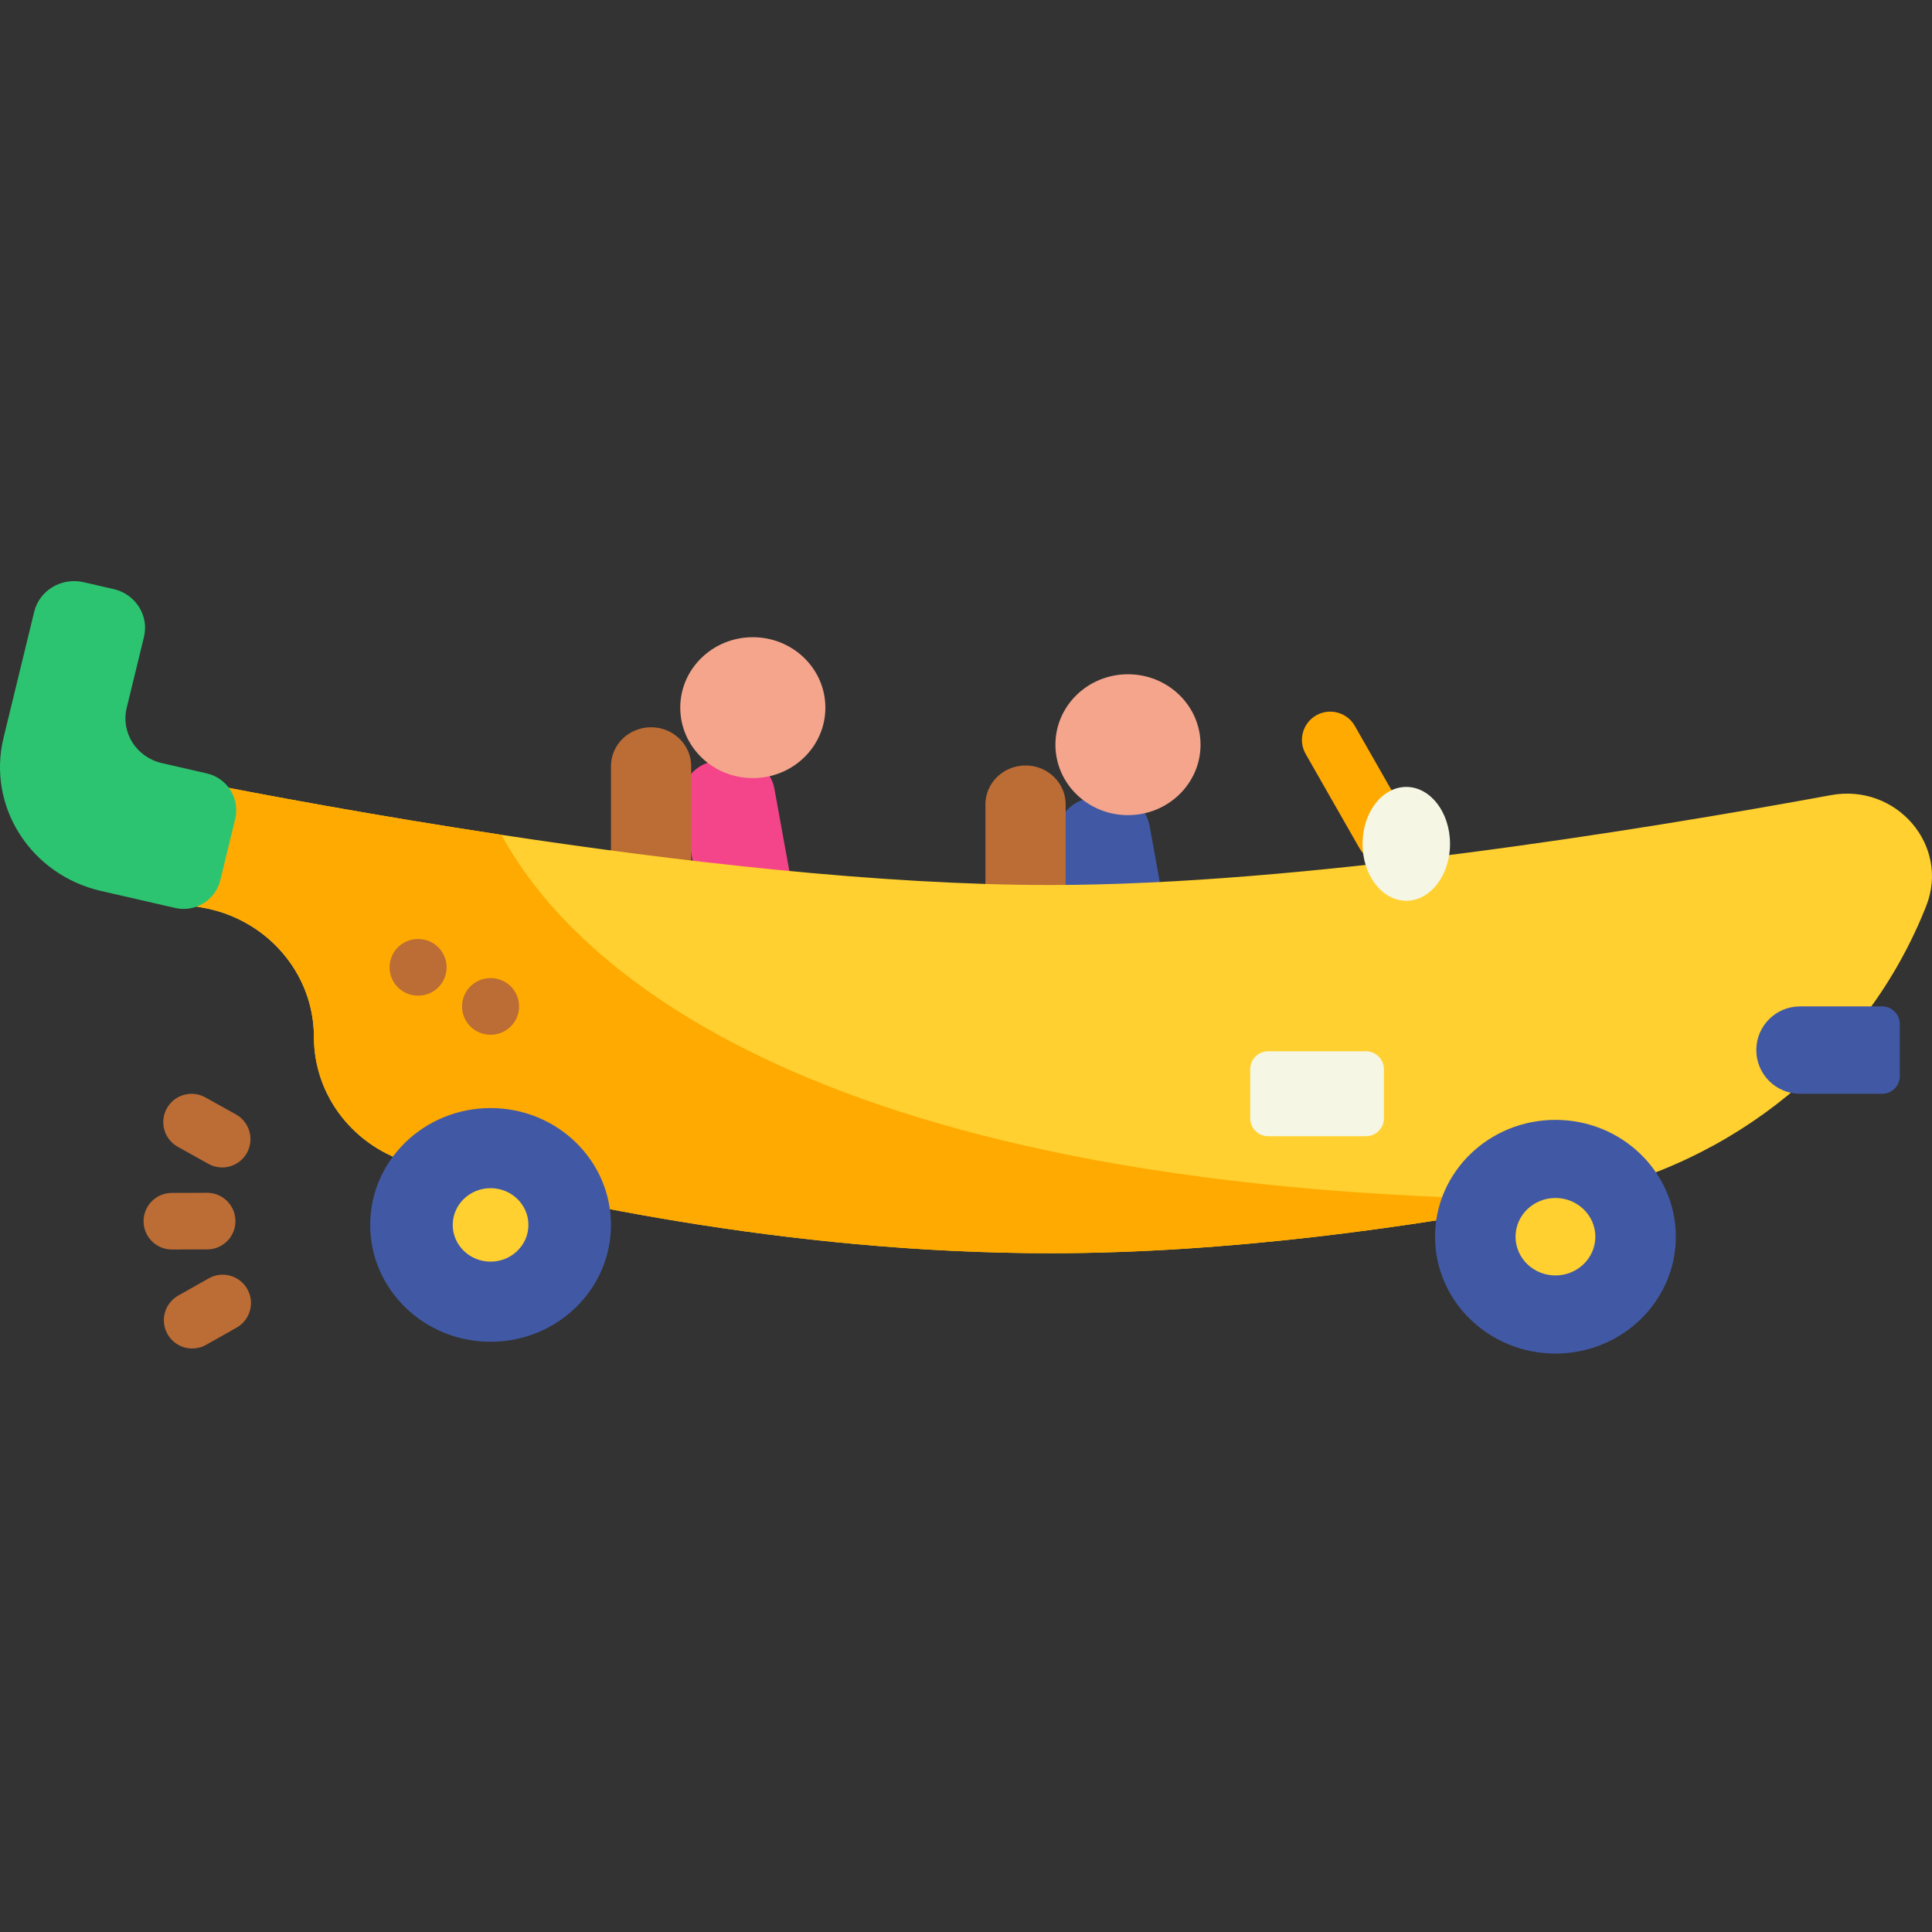 <svg viewBox="0 -154 512.001 512" xmlns="http://www.w3.org/2000/svg"><rect x="0" y="-154" width="512.001" height="512" fill="#333333" stroke="none"/><path d="m296.449 102.758 4.664-.797c5.484-.938 9.148-6.168 8.156-11.645l-4.613-25.457c-.98-5.395-6.121-8.996-11.523-8.074l-4.664.797c-5.484.938-9.148 6.168-8.156 11.641l4.613 25.461c.977 5.395 6.117 8.996 11.523 8.074zm0 0" fill="#4159a5"/><path d="m318.156 43.355c0-10.312-8.613-18.668-19.23-18.668-10.621 0-19.23 8.355-19.23 18.668 0 10.309 8.609 18.664 19.23 18.664 10.617 0 19.23-8.355 19.23-18.664zm0 0" fill="#f4a58c"/><path d="m197.027 92.938 4.664-.797c5.484-.938 9.148-6.168 8.156-11.641l-4.617-25.461c-.977-5.395-6.117-8.996-11.52-8.074l-4.668.797c-5.48.938-9.148 6.168-8.156 11.641l4.617 25.461c.977 5.395 6.117 8.996 11.523 8.074zm0 0" fill="#f5458a"/><path d="m218.734 33.535c0-10.309-8.609-18.668-19.23-18.668s-19.23 8.359-19.23 18.668 8.609 18.668 19.23 18.668 19.23-8.359 19.23-18.668zm0 0" fill="#f4a58c"/><path d="m366.758 74.496c-2.605 0-5.137-1.355-6.523-3.781l-14.219-24.906c-2.055-3.598-.805-8.18 2.793-10.234 3.598-2.051 8.18-.801 10.234 2.797l14.219 24.906c2.055 3.598.801 8.18-2.793 10.234-1.172.668-2.453.984-3.711.984zm0 0" fill="#fa0"/><path d="m261.145 84.715v-25.539c0-5.699 4.762-10.32 10.633-10.32 5.875 0 10.637 4.621 10.637 10.32v25.539zm0 0" fill="#bc6c35"/><path d="m161.91 74.594v-25.539c0-5.703 4.762-10.324 10.633-10.324 5.875 0 10.633 4.621 10.633 10.324v25.539zm0 0" fill="#bc6c35"/><path d="m31.555 69.074c0 3.977 1.469 7.664 3.965 10.527 2.473 2.863 5.973 4.891 10.016 5.566l7.828 1.305c17.227 2.879 29.832 17.387 29.832 34.363 0 7.816 2.68 15.152 7.301 21.062 4.621 5.902 11.172 10.391 18.926 12.5 34.387 9.355 98.633 23.723 168.902 23.723 47.086 0 95.438-6.832 133.699-14.152 1.578-.289 3.145-.598 4.68-.898 42.789-8.391 78.188-37.422 93.777-77.012 6.293-16-7.914-32.523-25.258-29.336-50.914 9.359-140.402 23.816-206.898 23.816-45.281 0-99.426-6.312-145.441-13.305h-.008c-33.574-5.094-62.824-10.547-81.156-14.168-10.418-2.047-20.164 5.684-20.164 16.008zm0 0" fill="#ffd02f"/><path d="m31.555 69.074c0 3.977 1.469 7.664 3.965 10.527 2.473 2.863 5.973 4.891 10.016 5.566l7.828 1.305c17.227 2.879 29.832 17.387 29.832 34.363 0 7.816 2.68 15.152 7.301 21.062 4.621 5.902 11.172 10.391 18.926 12.5 34.387 9.355 98.633 23.723 168.902 23.723 47.086 0 95.438-6.832 133.699-14.152-204.598-1.715-263.094-66.988-279.141-96.734h-.008c-33.574-5.094-62.824-10.547-81.156-14.168-10.418-2.047-20.164 5.684-20.164 16.008zm0 0" fill="#fa0"/><path d="m161.91 170.613c0-17.102-14.285-30.965-31.902-30.965-17.617 0-31.902 13.863-31.902 30.965 0 17.102 14.285 30.969 31.902 30.969 17.617 0 31.902-13.867 31.902-30.969zm0 0" fill="#4159a5"/><path d="m140.035 170.613c0-5.375-4.488-9.734-10.027-9.734-5.539 0-10.027 4.359-10.027 9.734s4.488 9.734 10.027 9.734c5.539 0 10.027-4.359 10.027-9.734zm0 0" fill="#ffd02f"/><path d="m444.109 173.742c0-17.102-14.285-30.965-31.902-30.965-17.617 0-31.902 13.863-31.902 30.965 0 17.102 14.285 30.965 31.902 30.965 17.617 0 31.902-13.863 31.902-30.965zm0 0" fill="#4159a5"/><path d="m422.781 173.742c0-5.668-4.734-10.262-10.574-10.262-5.84 0-10.57 4.594-10.57 10.262 0 5.668 4.73 10.262 10.57 10.262 5.84 0 10.574-4.594 10.574-10.262zm0 0" fill="#ffd02f"/><path d="m477.012 135.855h21.801c2.566 0 4.648-2.078 4.648-4.645v-13.852c0-2.566-2.082-4.648-4.648-4.648h-21.801c-6.395 0-11.574 5.18-11.574 11.574 0 6.391 5.184 11.57 11.574 11.57zm0 0" fill="#4159a5"/><path d="m38.152 14.797-4.578 18.805c-1.59 6.535 2.578 13.086 9.312 14.629l11.949 2.742c5.434 1.246 8.801 6.695 7.48 12.113l-3.93 16.152c-1.293 5.316-6.617 8.605-11.949 7.383l-19.676-4.512c-18.672-4.281-30.234-22.449-25.824-40.574l8.129-33.41c1.383-5.668 7.234-9.18 13.074-7.84l7.934 1.82c5.844 1.336 9.457 7.02 8.078 12.691zm0 0" fill="#2dc471"/><path d="m336.078 147.117h25.922c2.629 0 4.762-2.133 4.762-4.762v-12.996c0-2.633-2.133-4.762-4.762-4.762h-25.922c-2.629 0-4.762 2.129-4.762 4.762v12.996c0 2.629 2.133 4.762 4.762 4.762zm0 0" fill="#f5f6e3"/><path d="m384.273 69.629c0-8.332-5.188-15.086-11.594-15.086-6.402 0-11.594 6.754-11.594 15.086 0 8.332 5.191 15.086 11.594 15.086 6.406 0 11.594-6.754 11.594-15.086zm0 0" fill="#f5f6e3"/><g fill="#bc6c35"><path d="m110.855 109.855h-.109c-4.145 0-7.5-3.359-7.5-7.5 0-4.145 3.355-7.5 7.5-7.5h.109c4.145 0 7.5 3.355 7.5 7.5 0 4.141-3.355 7.5-7.5 7.5zm0 0"/><path d="m130.062 120.211h-.109c-4.145 0-7.5-3.359-7.5-7.5 0-4.145 3.355-7.5 7.5-7.5h.109c4.145 0 7.5 3.355 7.5 7.5 0 4.141-3.355 7.5-7.5 7.5zm0 0"/><path d="m45.547 177.133c-4.133 0-7.488-3.344-7.5-7.48-.012-4.141 3.336-7.508 7.477-7.52l9.352-.027h.02c4.137 0 7.488 3.348 7.5 7.48.016 4.145-3.336 7.512-7.477 7.52l-9.352.027c-.008 0-.012 0-.02 0zm0 0"/><path d="m58.871 155.387c-1.234 0-2.484-.305-3.641-.949l-8.109-4.516c-3.621-2.016-4.918-6.582-2.906-10.203 2.016-3.617 6.582-4.918 10.203-2.902l8.109 4.516c3.617 2.016 4.918 6.582 2.902 10.203-1.371 2.461-3.926 3.852-6.559 3.852zm0 0"/><path d="m50.934 203.367c-2.617 0-5.16-1.371-6.539-3.812-2.035-3.609-.762-8.184 2.848-10.219l8.082-4.562c3.609-2.035 8.184-.758 10.219 2.848 2.035 3.609.762 8.184-2.848 10.219l-8.082 4.559c-1.168.656-2.434.969-3.68.969zm0 0"/></g></svg>